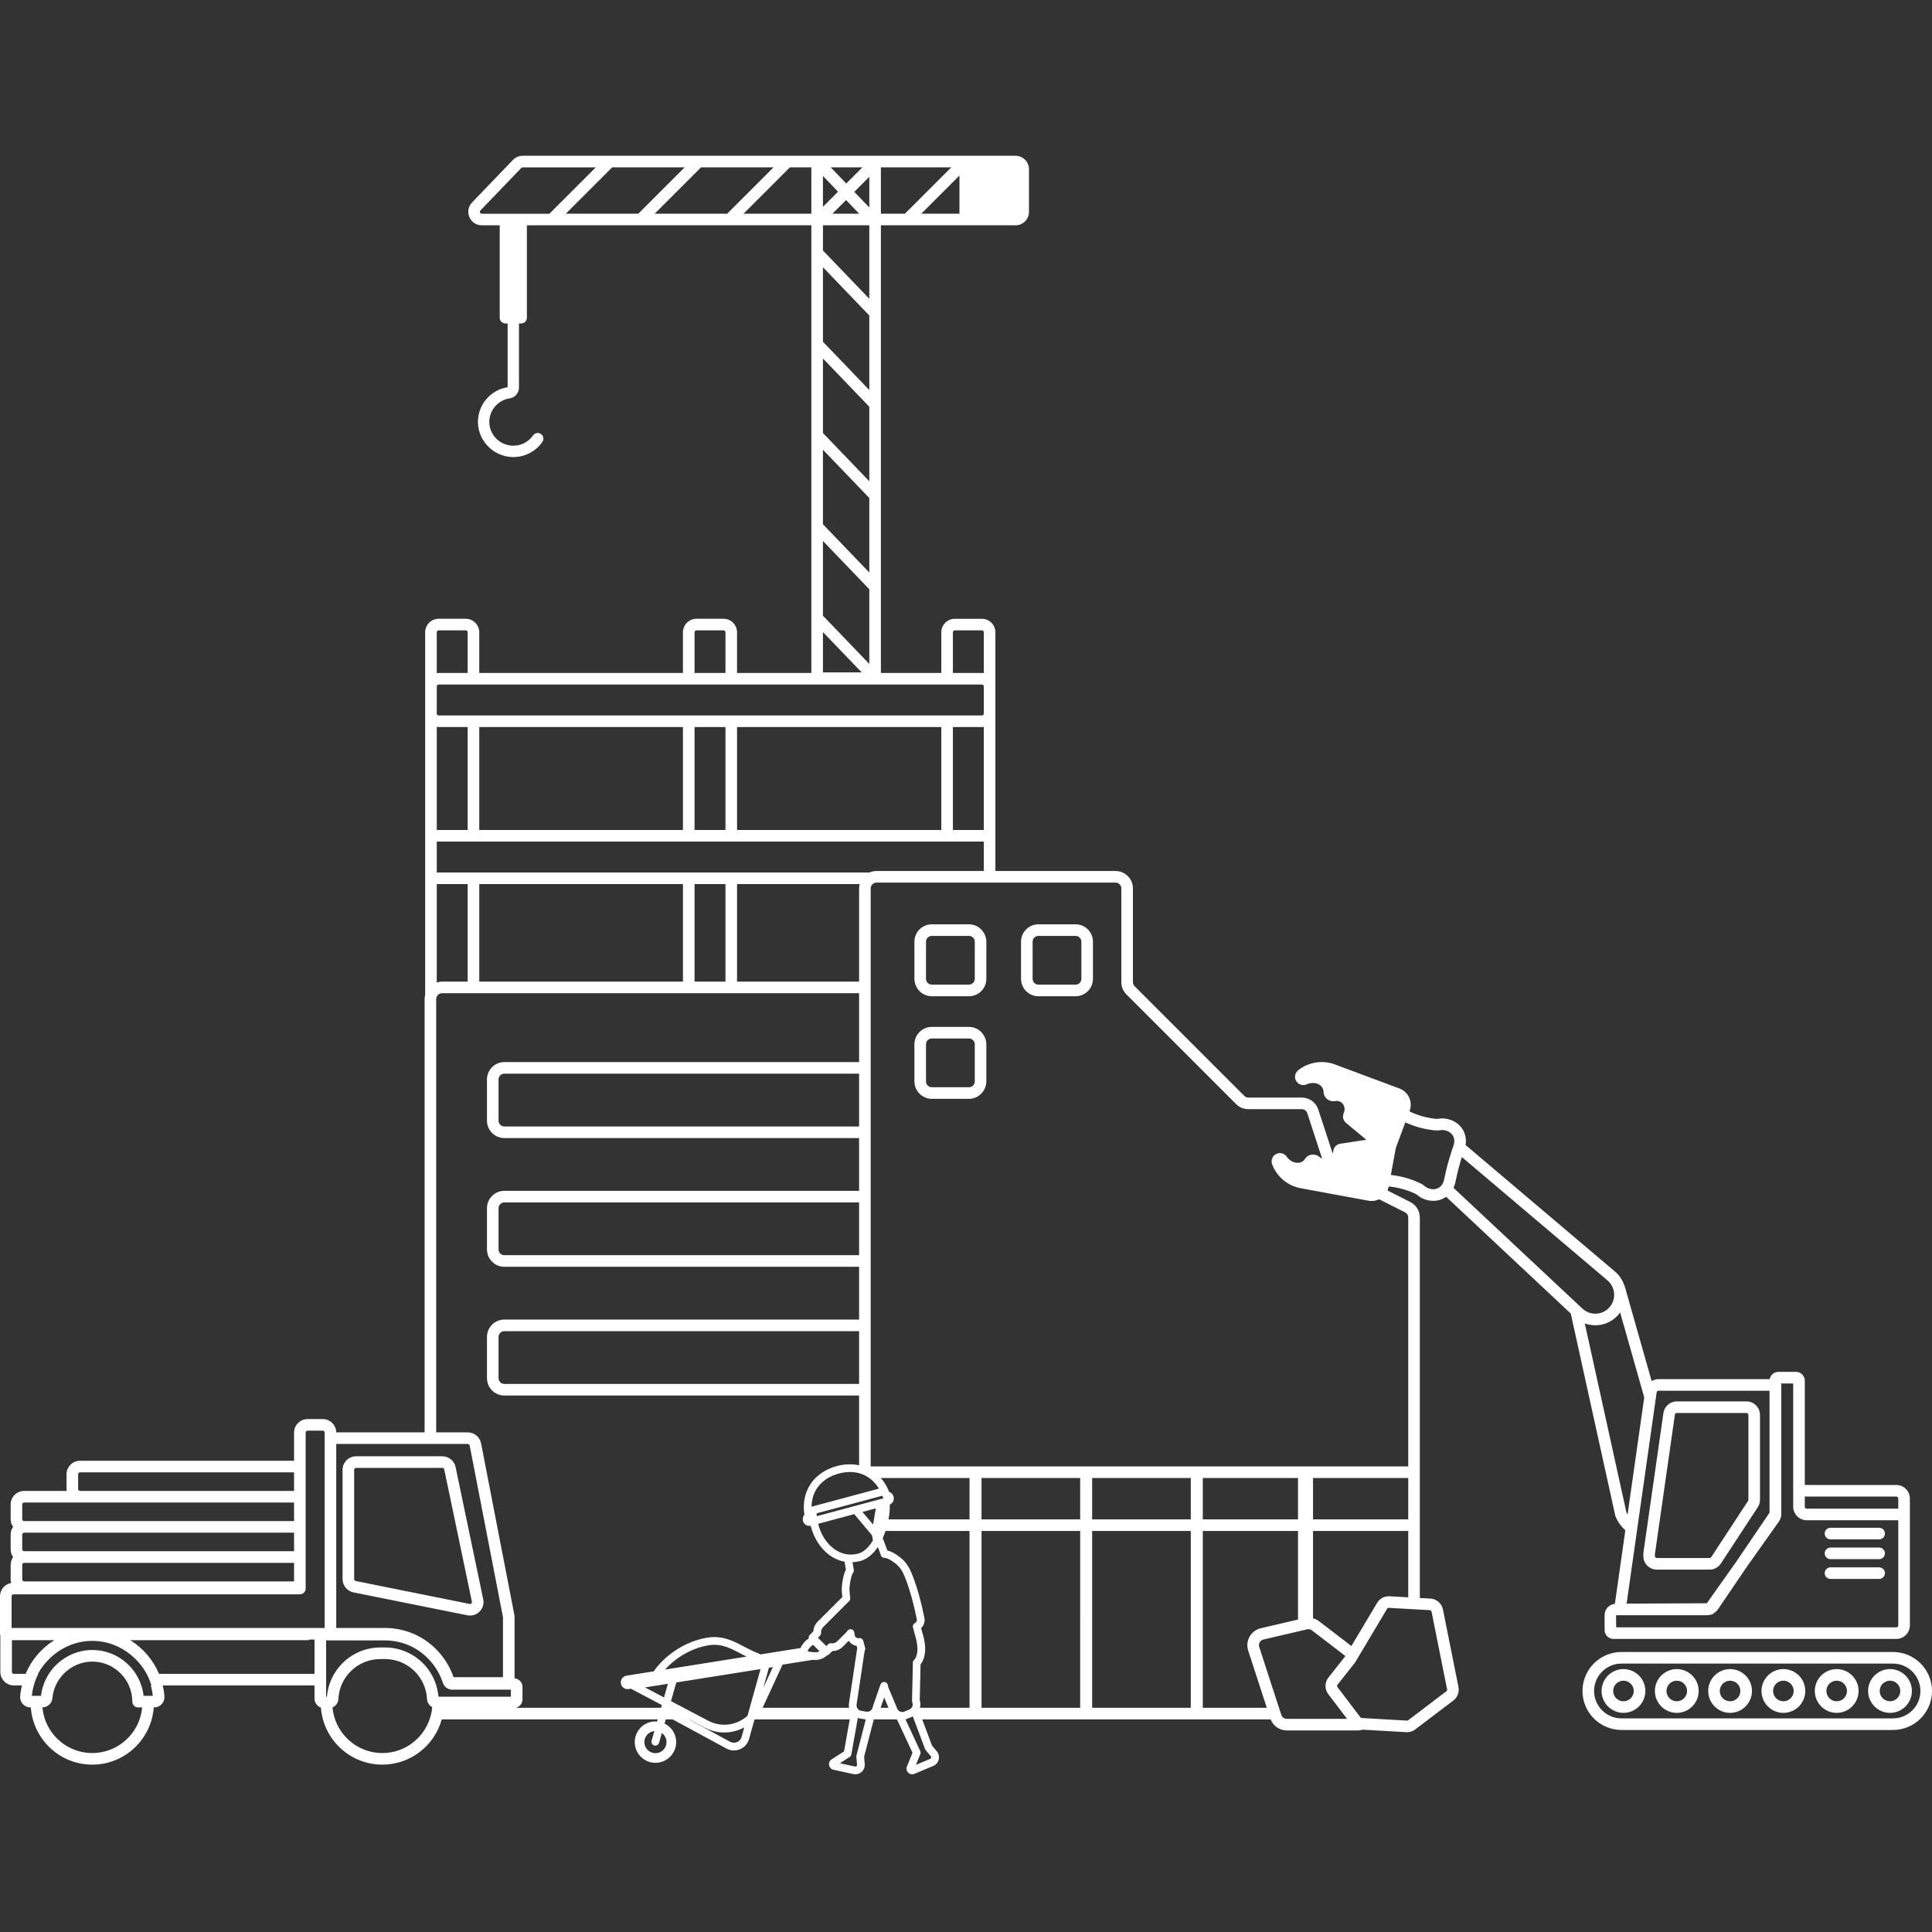 <?xml version="1.0" encoding="utf-8"?>
<!-- Generator: Adobe Illustrator 26.0.1, SVG Export Plug-In . SVG Version: 6.00 Build 0)  -->
<svg version="1.1" id="レイヤー_1" xmlns="http://www.w3.org/2000/svg" xmlns:xlink="http://www.w3.org/1999/xlink" x="0px"
	 y="0px" viewBox="0 0 500 500" style="enable-background:new 0 0 500 500;" xml:space="preserve">
<rect x="0" y="0" width="500" height="500" fill="#333333" stroke="none"/>
<style type="text/css">
	.st0{fill:#fff;}
</style>
<g>
	<path class="st0" d="M473.734,398.383h12.586c0.829,0,1.5-0.672,1.5-1.5s-0.671-1.5-1.5-1.5h-12.586c-0.829,0-1.5,0.672-1.5,1.5
		S472.906,398.383,473.734,398.383z"/>
	<path class="st0" d="M489.129,431.96c-3.124,0-5.665,2.541-5.665,5.664c0,3.124,2.541,5.665,5.665,5.665s5.665-2.541,5.665-5.665
		C494.794,434.501,492.253,431.96,489.129,431.96z M489.129,440.289c-1.469,0-2.665-1.195-2.665-2.665
		c0-1.469,1.195-2.664,2.665-2.664c1.47,0,2.665,1.195,2.665,2.664C491.794,439.094,490.599,440.289,489.129,440.289z"/>
	<path class="st0" d="M489.911,427.535h-70.278c-5.563,0-10.089,4.525-10.089,10.089s4.526,10.09,10.089,10.09h70.278
		c5.563,0,10.089-4.526,10.089-10.09S495.474,427.535,489.911,427.535z M489.911,444.714h-70.278c-3.909,0-7.089-3.181-7.089-7.09
		s3.18-7.089,7.089-7.089h70.278c3.909,0,7.089,3.18,7.089,7.089S493.82,444.714,489.911,444.714z"/>
	<path class="st0" d="M475.334,431.96c-3.124,0-5.665,2.541-5.665,5.664c0,3.124,2.542,5.665,5.665,5.665s5.665-2.541,5.665-5.665
		C480.999,434.501,478.458,431.96,475.334,431.96z M475.334,440.289c-1.47,0-2.665-1.195-2.665-2.665
		c0-1.469,1.195-2.664,2.665-2.664c1.469,0,2.665,1.195,2.665,2.664C477.999,439.094,476.804,440.289,475.334,440.289z"/>
	<path class="st0" d="M428.793,406.216h13.645c1.184,0,2.278-0.591,2.928-1.581l9.544-14.568c0.375-0.571,0.573-1.235,0.573-1.919
		v-21.971c0-1.93-1.57-3.5-3.5-3.5h-18.028c-1.73,0-3.22,1.292-3.464,3.004l-0.236,1.648l-1.046,7.305l-2.959,20.668l-0.427,2.98
		l-0.514,3.587c-0.01,0.07-0.015,0.141-0.015,0.211l-0.001,0.632c-0.001,0.936,0.362,1.816,1.023,2.479
		S427.858,406.216,428.793,406.216z M428.294,402.189l0.589-4.114l0.476-3.321l1.864-13.021l1.046-7.305l1.192-8.323
		c0.035-0.244,0.248-0.429,0.495-0.429h18.028c0.276,0,0.5,0.225,0.5,0.5v21.971c0,0.098-0.028,0.191-0.082,0.273l-9.545,14.569
		c-0.093,0.141-0.249,0.226-0.418,0.226h-13.645c-0.18,0-0.299-0.092-0.354-0.146s-0.146-0.174-0.146-0.354L428.294,402.189z"/>
	<path class="st0" d="M473.734,408.629h12.586c0.829,0,1.5-0.672,1.5-1.5s-0.671-1.5-1.5-1.5h-12.586c-0.829,0-1.5,0.672-1.5,1.5
		S472.906,408.629,473.734,408.629z"/>
	<path class="st0" d="M473.734,403.506h12.586c0.829,0,1.5-0.672,1.5-1.5s-0.671-1.5-1.5-1.5h-12.586c-0.829,0-1.5,0.672-1.5,1.5
		S472.906,403.506,473.734,403.506z"/>
	<path class="st0" d="M433.948,431.96c-3.124,0-5.665,2.541-5.665,5.664c0,3.124,2.541,5.665,5.665,5.665s5.665-2.541,5.665-5.665
		C439.613,434.501,437.072,431.96,433.948,431.96z M433.948,440.289c-1.469,0-2.665-1.195-2.665-2.665
		c0-1.469,1.195-2.664,2.665-2.664s2.665,1.195,2.665,2.664C436.613,439.094,435.417,440.289,433.948,440.289z"/>
	<path class="st0" d="M112.888,416.416l8.055,1.62c0.231,0.046,0.464,0.069,0.694,0.069c0.923,0,1.815-0.365,2.48-1.035
		c0.831-0.838,1.183-2.027,0.941-3.182l-7.152-34.218c-0.336-1.613-1.777-2.784-3.426-2.784h-1.593h-3H92.155
		c-1.93,0-3.5,1.57-3.5,3.5v28.288c0,1.661,1.182,3.104,2.81,3.432l18.424,3.706L112.888,416.416z M91.655,408.675v-28.288
		c0-0.275,0.224-0.5,0.5-0.5h17.733h3h1.593c0.235,0,0.441,0.167,0.489,0.397l7.152,34.218c0.048,0.229-0.063,0.384-0.134,0.455
		s-0.224,0.188-0.454,0.138l-8.646-1.739l-3-0.603l-17.833-3.587C91.823,409.118,91.655,408.912,91.655,408.675z"/>
	<path class="st0" d="M250.767,265.759h-9.618c-2.481,0-4.5,2.019-4.5,4.5v4.609v3v2.009c0,1.475,0.723,2.774,1.822,3.596
		c0.75,0.56,1.671,0.904,2.678,0.904h0.322h9.295c1.634,0,3.054-0.885,3.842-2.191c0.409-0.677,0.658-1.461,0.658-2.309v-9.618
		c0-0.847-0.249-1.631-0.658-2.309C253.821,266.643,252.401,265.759,250.767,265.759z M252.267,279.877c0,0.827-0.673,1.5-1.5,1.5
		h-9.295h-0.322c-0.827,0-1.5-0.673-1.5-1.5v-4.104v-5.514c0-0.827,0.673-1.5,1.5-1.5h9.618c0.827,0,1.5,0.673,1.5,1.5V279.877z"/>
	<path class="st0" d="M250.767,239.21h-4.158h-3h-2.46c-2.481,0-4.5,2.019-4.5,4.5v9.617c0,0.246,0.034,0.483,0.073,0.718
		c0.201,1.242,0.899,2.318,1.898,3c0.722,0.493,1.592,0.782,2.53,0.782h9.618c0.928,0,1.79-0.283,2.507-0.766
		c1.201-0.809,1.993-2.181,1.993-3.734v-9.617c0-0.847-0.249-1.631-0.658-2.309C253.821,240.095,252.401,239.21,250.767,239.21z
		 M252.267,253.327c0,0.261-0.073,0.504-0.191,0.718c-0.255,0.464-0.743,0.782-1.309,0.782h-9.618c-0.566,0-1.053-0.319-1.309-0.782
		c-0.118-0.214-0.191-0.456-0.191-0.718v-9.617c0-0.827,0.673-1.5,1.5-1.5h2.46h3h4.158c0.827,0,1.5,0.673,1.5,1.5V253.327z"/>
	<path class="st0" d="M359.397,307.063c2.434,0.229,4.797,0.865,7.03,1.949c0.114,0.056,0.208,0.115,0.271,0.171
		c0.701,0.633,1.549,1.09,2.519,1.357c0.578,0.16,1.157,0.239,1.724,0.239c1.093,0,2.141-0.294,3.055-0.871
		c0.09-0.057,0.173-0.123,0.26-0.185l32.257,30.226l11.497,52.204l0.067,0.221c0.556,1.432,1.437,2.672,2.561,3.65l-2.707,19.034
		c-1.49,0.156-2.66,1.404-2.66,2.935v3.872c0,1.261,1.025,2.286,2.286,2.286h73.219c1.93,0,3.5-1.57,3.5-3.5v-27.215v-1.5v-4.123
		c0-1.93-1.57-3.5-3.5-3.5H467.08v-26.99c0-1.261-1.025-2.286-2.286-2.286h-4.552c-1.122,0-2.052,0.814-2.245,1.881h-28.762
		c-0.649,0-1.264,0.182-1.792,0.499l-6.941-24.471l-0.066-0.187c-0.041-0.094-0.09-0.181-0.134-0.272
		c-0.452-1.298-1.235-2.462-2.312-3.386l-38.7-32.773c0.208-1.272,0.03-2.532-0.535-3.648c-0.741-1.464-2.082-2.528-3.776-2.996
		c-0.97-0.271-1.932-0.312-2.858-0.129c-0.085,0.017-0.191,0.019-0.318,0.009c-2.479-0.218-4.837-0.888-7.04-1.94l0.051-0.136
		c0.42-1.126,0.376-2.349-0.123-3.442c-0.5-1.094-1.396-1.927-2.521-2.346l-16.714-6.232c-3.19-1.188-6.83-0.608-9.494,1.516
		c-0.513,0.407-0.811,1.017-0.817,1.67c-0.006,0.647,0.277,1.256,0.776,1.669c0.626,0.521,1.509,0.64,2.248,0.303
		c0.911-0.415,1.924-0.47,2.783-0.148c0.985,0.367,1.564,1.146,1.59,2.138c0.018,0.7,0.344,1.358,0.894,1.804
		c0.591,0.479,1.371,0.673,2.133,0.531c0.414-0.074,0.838-0.023,1.23,0.153c0.976,0.439,1.438,1.688,1.028,2.784l-0.117,0.314
		c-0.319,0.857-0.061,1.826,0.646,2.411l5.257,4.35l-6.747,1.034c-0.905,0.138-1.625,0.836-1.792,1.737l-0.071,0.385
		c-0.025,0.137-0.064,0.269-0.111,0.397l-3.716-11.367c-0.606-1.855-2.326-3.102-4.277-3.102h-13.82
		c-0.395,0-0.781-0.16-1.061-0.439l-28.376-28.376c-0.283-0.283-0.439-0.66-0.439-1.061v-24.255c0-2.481-2.019-4.5-4.5-4.5h-31.094
		v-61.779c0-1.93-1.57-3.5-3.5-3.5h-7c-1.93,0-3.5,1.57-3.5,3.5v10.523h-15.633V58.313h21.829h13c1.93,0,3.5-1.57,3.5-3.5v-11
		c0-1.93-1.57-3.5-3.5-3.5h-13h-23.329h-15h-76.202c-0.947,0-1.867,0.392-2.523,1.074l-10.576,11
		c-0.989,1.029-1.257,2.483-0.698,3.797c0.559,1.313,1.793,2.129,3.22,2.129h4.627v23.924c0,0.812,0.658,1.47,1.47,1.47h0.578
		v16.499c-4.593,0.738-7.885,4.768-7.67,9.408c0.215,4.643,4.041,8.446,8.71,8.66c0.144,0.006,0.288,0.01,0.431,0.01
		c3.011,0,5.8-1.445,7.525-3.922c0.464-0.666,0.301-1.583-0.366-2.046c-0.667-0.464-1.583-0.301-2.046,0.366
		c-1.228,1.762-3.25,2.754-5.41,2.656c-3.167-0.145-5.762-2.718-5.907-5.858c-0.147-3.159,2.112-5.9,5.253-6.377
		c1.402-0.212,2.419-1.395,2.419-2.812V83.707h0.578c0.812,0,1.47-0.658,1.47-1.47V58.313h73.615v115.845h-19.228v-10.523
		c0-1.93-1.57-3.5-3.5-3.5h-7c-1.93,0-3.5,1.57-3.5,3.5v10.523h-52.716v-10.523c0-1.93-1.57-3.5-3.5-3.5h-7
		c-1.93,0-3.5,1.57-3.5,3.5v93.835c-0.086,0.346-0.144,0.702-0.144,1.075v112.153H87.017c-0.031-1.904-1.584-3.444-3.494-3.444
		h-3.92c-1.93,0-3.5,1.57-3.5,3.5v7.306c-0.053-0.002-0.102-0.016-0.155-0.016H20.718c-1.93,0-3.5,1.57-3.5,3.5v3.806
		c0,0.171,0.027,0.335,0.051,0.5H6.255c-1.93,0-3.5,1.57-3.5,3.5v3.805c0,0.744,0.238,1.432,0.635,2
		c-0.398,0.568-0.635,1.256-0.635,2v3.806c0,0.744,0.238,1.432,0.635,2c-0.398,0.568-0.635,1.256-0.635,2v3.806
		c0,0.315,0.055,0.615,0.134,0.906C1.251,409.962,0,411.389,0,413.109v9.708c0,0.166,0.033,0.322,0.083,0.471v9.399
		c0,1.93,1.57,3.5,3.5,3.5h2.081c-0.214,0.928-0.378,1.875-0.447,2.851c-0.052,0.732,0.206,1.461,0.707,1.998
		c0.5,0.536,1.207,0.844,1.939,0.844h0.116c0.596,8.263,7.493,14.808,15.904,14.808s15.308-6.545,15.904-14.808h0.124
		c0.733,0,1.44-0.308,1.94-0.845s0.758-1.266,0.706-1.998c-0.069-0.975-0.233-1.922-0.447-2.85h39.288v3.38
		c0,1.086,0.69,2.006,1.652,2.366c0.622,8.237,7.508,14.754,15.902,14.754c7.331,0,13.512-4.972,15.375-11.719
		c0.021,0,0.04,0.006,0.062,0.006h55.827l-0.156,0.543c-0.416-0.033-0.841-0.024-1.27,0.045c-2.918,0.463-4.916,3.215-4.453,6.133
		c0.225,1.414,0.986,2.656,2.145,3.497c0.925,0.672,2.015,1.023,3.136,1.023c0.283,0,0.568-0.022,0.853-0.068
		c1.414-0.224,2.655-0.985,3.497-2.144c0.841-1.158,1.18-2.575,0.956-3.989c-0.284-1.785-1.426-3.222-2.935-3.966l0.308-1.074h1.779
		l13.995,7.591c0.583,0.299,1.22,0.449,1.861,0.449c0.539,0,1.079-0.105,1.591-0.319c1.1-0.459,1.933-1.362,2.294-2.509l1.426-5.115
		c0.03-0.031,0.057-0.065,0.086-0.096h24.584l-1.475,8.281l-3.218,2.064c-0.504,0.324-0.762,0.916-0.655,1.507
		c0.106,0.59,0.554,1.055,1.14,1.183l5.143,1.121c0.176,0.038,0.353,0.057,0.528,0.057c0.584,0,1.148-0.211,1.6-0.608
		c0.587-0.517,0.885-1.26,0.817-2.038l-0.163-1.881l2.505-9.686h0.698h5.302l4.024,8.636l-1.446,3.538
		c-0.227,0.556-0.098,1.188,0.329,1.609c0.283,0.28,0.657,0.429,1.039,0.429c0.193,0,0.388-0.038,0.574-0.116l4.853-2.038
		c0.722-0.304,1.241-0.914,1.424-1.675c0.184-0.76,0-1.539-0.503-2.138l-1.214-1.445l-2.553-6.8h13.752h0.104h0.592h27.936h0.104
		h28.527h0.104h19.062c0.673,1.719,2.312,2.862,4.178,2.862h18.438c0.424,0,0.835-0.081,1.236-0.196l11.257,0.642
		c0.001,0,0.001,0,0.002,0c0.065,0.003,0.129,0.005,0.194,0.005c0.764,0,1.51-0.25,2.119-0.713l9.867-7.492
		c1.061-0.805,1.577-2.168,1.315-3.474l-4.019-20.087c-0.313-1.562-1.642-2.717-3.233-2.808l-2.747-0.156v-32.553v-65.91
		c0-1.708-0.947-3.248-2.471-4.017l-5.9-2.981c0.133-0.309,0.242-0.631,0.305-0.97L359.397,307.063z M467.08,387.31h23.69
		c0.28,0,0.5,0.23,0.5,0.5v2.63h-23.69c-0.28,0-0.5-0.23-0.5-0.5V387.31z M460.355,393.806c0.422-0.595,0.645-1.294,0.645-2.023
		v-33.364c0-0.119-0.017-0.233-0.043-0.344v-0.037h3.124v26.276v5.623c0,1.93,1.57,3.5,3.5,3.5h23.693v27.215
		c0,0.275-0.224,0.5-0.5,0.5h-72.511l-0.027-3.124h1h0.007h22.464c0.306,0,0.605-0.045,0.894-0.121
		c0.36-0.024,0.693-0.176,0.948-0.427c0.408-0.255,0.776-0.576,1.055-0.987l7.279-10.725L460.355,393.806z M427.544,368.762
		l1.041-7.322l0.155-1.092c0.035-0.245,0.248-0.43,0.496-0.43h28.721v31.404c0,0.101-0.03,0.197-0.086,0.28l-8.463,12.469
		l-7.686,10.851l-20.757,0.098l2.464-17.326l0.441-3.104L427.544,368.762z M418.751,340.339c0.194-0.217,0.371-0.444,0.538-0.678
		l6.237,21.986l-4.312,30.317c-0.102-0.191-0.219-0.371-0.302-0.574l-10.768-48.895c0.859,0.315,1.771,0.485,2.708,0.485
		c0.13,0,0.26-0.003,0.391-0.01C415.375,342.867,417.332,341.933,418.751,340.339z M378.333,299.449l33.972,28.77l3.739,3.167
		c0.711,0.61,1.208,1.395,1.476,2.267c0.111,0.36,0.193,0.73,0.218,1.115c0.088,1.319-0.347,2.589-1.227,3.576
		c-0.88,0.988-2.092,1.567-3.413,1.631c-1.321,0.064-2.581-0.395-3.55-1.29l-0.307-0.287l-3.485-3.266l-29.586-27.723
		c0.242-0.517,0.425-1.072,0.529-1.663C377.125,303.619,377.676,301.504,378.333,299.449z M361.237,297.083l2.467-6.617
		c2.462,1.142,5.09,1.847,7.838,2.087c0.409,0.035,0.798,0.019,1.16-0.054c0.465-0.093,0.962-0.066,1.479,0.076
		c0.687,0.19,1.231,0.543,1.611,1.023c0.108,0.136,0.207,0.279,0.287,0.437c0.377,0.745,0.394,1.658,0.035,2.602
		c-0.085,0.24-0.161,0.484-0.244,0.726c-0.865,2.531-1.577,5.136-2.108,7.787c-0.003,0.014-0.006,0.027-0.009,0.04
		c-0.17,0.96-0.652,1.735-1.359,2.181c-0.135,0.086-0.281,0.149-0.428,0.208c-0.583,0.234-1.245,0.266-1.95,0.071
		c-0.516-0.144-0.957-0.377-1.31-0.695c-0.273-0.246-0.598-0.461-0.965-0.64l-0.001-0.001c-2.464-1.196-5.063-1.939-7.792-2.233
		L361.237,297.083z M248.305,55.313h-9.879l9.879-9.879V55.313z M227.976,43.313h18.208l-12,12h-6.208V43.313z M246.609,163.635
		c0-0.276,0.224-0.5,0.5-0.5h7c0.276,0,0.5,0.224,0.5,0.5v10.573c-0.165-0.024-0.329-0.051-0.5-0.051h-7.5V163.635z M221.086,49.653
		l3.89-3.89v7.939L221.086,49.653z M222.363,55.313h-6.937l3.538-3.538L222.363,55.313z M223.184,43.313l-4.176,4.176l-4.011-4.176
		H223.184z M212.976,45.54l3.91,4.071l-3.91,3.91V45.54z M212.976,58.313h12v19.006l-12-12.493V58.313z M212.976,69.157l12,12.493
		v19.286l-12-12.493V69.157z M212.976,92.774l12,12.493v19.286l-12-12.493V92.774z M212.976,116.39l12,12.493v19.286l-12-12.493
		V116.39z M212.976,140.007l12,12.493v19.329l-12-12.493V140.007z M212.976,163.58l10.021,10.433h-10.021V163.58z M124.697,55.313
		c-0.288,0-0.412-0.19-0.46-0.304c-0.048-0.113-0.1-0.335,0.1-0.542l10.577-11c0.093-0.098,0.225-0.153,0.36-0.153h18.91l-12,12
		H124.697z M146.426,55.313l12-12h18.758l-12,12H146.426z M169.426,55.313l12-12h18.758l-12,12H169.426z M192.426,55.313l12-12h5.55
		v12H192.426z M179.749,163.635c0-0.276,0.224-0.5,0.5-0.5h7c0.276,0,0.5,0.224,0.5,0.5v10.523h-8V163.635z M113.032,163.635
		c0-0.276,0.224-0.5,0.5-0.5h7c0.276,0,0.5,0.224,0.5,0.5v10.523h-7.5c-0.171,0-0.335,0.027-0.5,0.051V163.635z M113.032,177.652
		c0.003-0.274,0.226-0.496,0.5-0.496h7.5h3h52.716h3h8h3h52.86h3h7.5c0.274,0,0.497,0.223,0.5,0.496v7.01
		c-0.003,0.274-0.226,0.496-0.5,0.496h-7.5h-3h-52.86h-3h-8h-3h-52.716h-3h-7.5c-0.274,0-0.497-0.223-0.5-0.496V177.652z
		 M254.609,188.106v26.698h-8v-26.648h7.5C254.28,188.156,254.444,188.13,254.609,188.106z M243.609,188.156v26.648h-52.86v-26.648
		H243.609z M187.749,188.156v26.648h-8v-26.648H187.749z M176.749,188.156v26.648h-52.716v-26.648H176.749z M113.032,188.106
		c0.165,0.024,0.329,0.051,0.5,0.051h7.5v26.648h-8V188.106z M113.032,217.802h8h3h52.716h3h8h3h52.86h3h8v7.612h-27.776
		c-0.647,0-1.259,0.143-1.815,0.39h-34.269h-3h-8h-3h-52.716h-3h-8V217.802z M223.206,391.285l2.179-0.584l1.279-0.343l-0.488,2.859
		l-0.227,1.334L223.206,391.285z M225.916,398.648c-0.169,0.285-0.347,0.553-0.53,0.812c-0.877,1.243-1.912,2.159-3.052,2.534
		c-0.068,0.022-0.135,0.052-0.204,0.071c-2.221,0.595-4.404,0.164-6.315-1.243c-1.892-1.394-3.328-3.63-4.042-6.298
		c-0.015-0.055-0.024-0.11-0.038-0.165l9.342-2.503l1.258,1.498l3.052,3.635l0.273,0.325
		C225.726,397.594,225.842,398.119,225.916,398.648z M225.385,388.631l-3.052,0.818l-10.949,2.934
		c-0.024-0.245-0.045-0.488-0.055-0.731l11.004-2.948l3.052-0.818l2.949-0.79c0.033,0.091,0.077,0.171,0.108,0.263
		c0.043,0.125,0.122,0.229,0.208,0.325c-0.046,0.035-0.095,0.066-0.134,0.108L225.385,388.631z M225.385,385.815l-3.052,0.818
		l-12.301,3.296c0.032-4.136,2.623-7.39,7.056-8.577c0.997-0.268,1.966-0.397,2.894-0.397c0.822,0,1.607,0.108,2.352,0.308
		c1.129,0.305,2.154,0.839,3.052,1.571c0.803,0.654,1.507,1.46,2.078,2.424L225.385,385.815z M222.333,358.161h-91.807
		c-0.827,0-1.5-0.673-1.5-1.5v-10.658c0-0.827,0.673-1.5,1.5-1.5h91.807V358.161z M222.333,324.844h-91.807
		c-0.827,0-1.5-0.673-1.5-1.5v-10.658c0-0.827,0.673-1.5,1.5-1.5h91.807V324.844z M222.333,291.527h-91.807
		c-0.827,0-1.5-0.673-1.5-1.5v-10.659c0-0.827,0.673-1.5,1.5-1.5h91.807V291.527z M222.333,254.045h-31.584v-25.243h31.74
		c-0.092,0.358-0.156,0.726-0.156,1.112V254.045z M187.749,228.802v25.243h-8v-25.243H187.749z M176.749,228.802v25.243h-52.716
		v-25.243H176.749z M113.032,228.802h8v25.243h-6.644c-0.476,0-0.925,0.094-1.356,0.232V228.802z M87.022,373.698h22.866h3h8.175
		c0.239,0,0.445,0.17,0.491,0.404l8.612,44.383v15.573h-12.784c-0.918-2.724-2.48-5.188-4.494-7.214
		c-0.913-0.918-1.913-1.749-3-2.464c-0.557-0.366-1.13-0.71-1.726-1.015c-2.617-1.341-5.563-2.049-8.521-2.049H87.022V373.698z
		 M20.218,381.544c0-0.275,0.224-0.5,0.5-0.5h55.229c0.055,0,0.106,0.015,0.155,0.031v4.743v0.047
		c-0.053-0.002-0.102-0.016-0.155-0.016h-1.345v-0.031c-0.05,0.017-0.1,0.031-0.155,0.031H20.718c-0.276,0-0.5-0.225-0.5-0.5
		V381.544z M5.755,389.35c0-0.275,0.224-0.5,0.5-0.5h14.463h53.729c0.055,0,0.106,0.015,0.155,0.031v-0.031h1.345
		c0.053,0,0.103-0.013,0.155-0.016v0.047v4.742v0.047c-0.053-0.002-0.102-0.016-0.155-0.016h-1.345v-0.031
		c-0.05,0.017-0.1,0.031-0.155,0.031H6.255c-0.276,0-0.5-0.225-0.5-0.5V389.35z M5.755,397.154c0-0.275,0.224-0.5,0.5-0.5h68.192
		c0.055,0,0.106,0.015,0.155,0.031v-0.031h1.345c0.053,0,0.103-0.013,0.155-0.016v0.047v4.743v0.047
		c-0.053-0.002-0.102-0.016-0.155-0.016h-1.345v-0.031c-0.05,0.017-0.1,0.031-0.155,0.031H6.255c-0.276,0-0.5-0.225-0.5-0.5V397.154
		z M5.755,404.96c0-0.275,0.224-0.5,0.5-0.5h68.192c0.055,0,0.106,0.015,0.155,0.031v-0.031h1.345c0.053,0,0.103-0.013,0.155-0.016
		v0.047v4.743c-0.05,0.017-0.1,0.031-0.155,0.031H6.255c-0.276,0-0.5-0.225-0.5-0.5V404.96z M6.629,433.188H3.583
		c-0.276,0-0.5-0.225-0.5-0.5v-8.208h9.475h1.5C10.764,426.525,8.149,429.566,6.629,433.188z M23.883,453.688
		c-6.759,0-12.319-5.202-12.905-11.812c1.361-0.022,2.469-1.044,2.587-2.399c0.101-1.164,0.408-2.268,0.866-3.289
		c0.502-1.119,1.196-2.132,2.041-3c1.898-1.95,4.537-3.169,7.415-3.169c2.92,0,5.556,1.219,7.441,3.169
		c0.84,0.869,1.528,1.882,2.025,3c0.571,1.283,0.894,2.7,0.894,4.192c0,0.828,0.671,1.5,1.5,1.5h1.039
		C36.2,448.487,30.641,453.688,23.883,453.688z M37.165,438.88c-0.104-0.931-0.314-1.829-0.6-2.692
		c-0.353-1.064-0.827-2.073-1.422-3c-2.377-3.707-6.534-6.169-11.255-6.169c-4.654,0-8.837,2.458-11.237,6.169
		c-0.599,0.927-1.079,1.936-1.435,3c-0.289,0.863-0.501,1.761-0.605,2.692H8.24c0.088-0.925,0.264-1.822,0.506-2.692
		c0.291-1.048,0.684-2.053,1.175-3H9.818c0.84-1.561,1.941-2.956,3.23-4.152c0.184-0.176,0.372-0.346,0.564-0.513
		c0.079-0.066,0.157-0.132,0.237-0.197c2.738-2.282,6.241-3.664,10.038-3.664c3.831,0,7.364,1.407,10.113,3.726
		c0.021,0.018,0.042,0.035,0.064,0.053c0.257,0.219,0.507,0.446,0.75,0.682c0.22,0.207,0.434,0.419,0.642,0.639
		c0.009,0.009,0.017,0.019,0.026,0.028c0.961,1.019,1.798,2.154,2.467,3.397c0.509,0.947,0.92,1.952,1.232,3h-0.151
		c0.242,0.87,0.418,1.768,0.506,2.692H37.165z M81.398,424.479v8.708H41.145c-1.519-3.621-4.135-6.663-7.428-8.708h46.182v-0.162
		h1.5V424.479z M84.022,372.198v49.119H3v-8.208c0-0.275,0.224-0.5,0.5-0.5h74.102c0.829,0,1.5-0.672,1.5-1.5v-0.855v-6.782v-1.023
		v-6.782v-1.023v-6.781v-1.023v-6.782v-9.302c0-0.275,0.224-0.5,0.5-0.5h3.92c0.276,0,0.5,0.225,0.5,0.5V372.198z M111.5,443.897
		c-1.419,5.616-6.497,9.791-12.548,9.791c-6.754,0-12.312-5.194-12.904-11.797c0.859-0.37,1.474-1.198,1.523-2.188
		c0.287-5.8,5.068-10.344,10.885-10.344h1.182c4.713,0.01,8.745,3.005,10.25,7.229c0.349,0.98,0.563,2.025,0.617,3.116
		c0.046,0.922,0.588,1.697,1.355,2.099C111.801,442.52,111.672,443.217,111.5,443.897z M132.211,439.101h-17.379h-1.362
		c-0.084-1.025-0.29-2.012-0.583-2.96c-0.611-1.978-1.642-3.765-3-5.251c-2.541-2.781-6.195-4.521-10.247-4.53h-1.185
		c-4.683,0-8.83,2.318-11.351,5.884c-0.841,1.189-1.499,2.515-1.934,3.945c-0.284,0.933-0.484,1.905-0.566,2.913h-0.207v-2.913
		v-1.987v-9.663h2.707H99.62c2.517,0,4.924,0.577,7.153,1.715c1.129,0.579,2.166,1.306,3.115,2.131c1.164,1.011,2.174,2.185,3,3.485
		c0.718,1.131,1.31,2.345,1.719,3.633c0.348,1.063,1.319,1.777,2.417,1.777h15.188V439.101z M133.501,441.975
		c1.002-0.295,1.711-1.106,1.711-2.098v-3.374c0-1.1-0.867-1.987-2.045-2.182v-15.98c0-0.096-0.009-0.191-0.027-0.286L124.5,373.53
		c-0.319-1.641-1.764-2.832-3.436-2.832h-8.175V262.045v-3.5c0-0.226,0.054-0.439,0.144-0.631c0.239-0.511,0.755-0.869,1.356-0.869
		h6.644h3h52.716h3h8h3h31.584v17.823h-91.807c-2.481,0-4.5,2.019-4.5,4.5v10.659c0,2.481,2.019,4.5,4.5,4.5h91.807v13.658h-91.807
		c-2.481,0-4.5,2.019-4.5,4.5v10.658c0,2.481,2.019,4.5,4.5,4.5h91.807v13.659h-91.807c-2.481,0-4.5,2.019-4.5,4.5v10.658
		c0,2.481,2.019,4.5,4.5,4.5h91.807v18.055c-1.784-0.383-3.735-0.339-5.763,0.204c-6.022,1.613-9.328,6.617-8.389,12.57
		c-0.37,0.42-0.527,1.028-0.358,1.661c0.202,0.753,0.884,1.252,1.646,1.252c0.108,0,0.218-0.023,0.328-0.043
		c0.016,0.061,0.026,0.121,0.042,0.182c0.832,3.104,2.532,5.729,4.788,7.391c1.216,0.895,2.552,1.473,3.939,1.73l0.354,2.068
		c-0.749,1.365-1.161,4.213-1.062,5.743l0.139,1.328l-6.384,6.384c-0.668,0.669-1.062,1.563-1.115,2.509l-0.941,0.941
		c-0.245,0.245-0.318,0.581-0.256,0.897c-0.931,0.594-1.678,1.469-2.126,2.478l-0.753,0.119l-9.675,1.536
		c-0.094-0.086-0.205-0.157-0.332-0.203c-1.24-0.452-2.477-1.102-3.673-1.729c-2.218-1.164-4.512-2.367-7.135-2.543
		c-1.213-0.081-2.538,0.062-4.053,0.438c-4.925,1.221-9.443,4.29-12.393,8.418l-7.024,1.115c-0.463,0.073-0.87,0.323-1.146,0.702
		c-0.275,0.38-0.387,0.844-0.313,1.308c0,0,0,0,0,0l-0.005,0.001l0.006,0.003c0.075,0.461,0.323,0.866,0.702,1.14
		c0.303,0.221,0.66,0.336,1.028,0.336c0.092,0,0.186-0.008,0.279-0.022l0.579-0.092l8.013,4.219l-0.205,0.717H133.501z
		 M212.096,427.367c-0.264,0.122-0.548,0.199-0.837,0.222c-0.252,0.02-0.503,0.005-0.837-0.013l-0.127-0.008
		c-0.285-0.016-0.536-0.042-0.76-0.084c-0.071-0.013-0.122-0.041-0.188-0.059c-0.126-0.034-0.247-0.073-0.349-0.127
		c0.3-0.667,0.811-1.24,1.437-1.621L212.096,427.367z M200.016,431.451l-2.466,5.344l1.445-5.181L200.016,431.451z M193.218,428.727
		l-21.103,3.352c2.617-2.914,6.131-5.068,9.921-6.007c1.312-0.326,2.44-0.452,3.438-0.384c2.202,0.147,4.212,1.201,6.339,2.317
		C192.275,428.247,192.744,428.489,193.218,428.727z M172.465,450.405c0.248,1.563-0.821,3.037-2.384,3.285
		c-1.562,0.244-3.037-0.822-3.285-2.385c-0.12-0.757,0.062-1.516,0.512-2.137c0.451-0.62,1.116-1.028,1.873-1.148
		c0.056-0.009,0.112-0.008,0.167-0.013l-0.711,2.483c-0.152,0.531,0.155,1.085,0.686,1.236c0.092,0.026,0.185,0.039,0.276,0.039
		c0.435,0,0.835-0.286,0.961-0.725l0.724-2.529c0.011,0.008,0.023,0.013,0.033,0.02
		C171.937,448.982,172.345,449.647,172.465,450.405z M171.842,439.293l-4.916-2.588l5.926-0.941L171.842,439.293z M191.899,449.617
		c-0.174,0.551-0.592,1-1.148,1.232c-0.577,0.241-1.222,0.217-1.749-0.053l-10.734-5.822h0.07l4.051,2.133
		c1.59,0.837,3.313,1.261,5.05,1.261c1.175,0,2.356-0.194,3.508-0.584c0.584-0.198,1.136-0.452,1.667-0.736L191.899,449.617z
		 M194.029,441.975l-0.573,2.054c-0.385,0.354-0.808,0.665-1.252,0.946c-0.588,0.372-1.22,0.685-1.898,0.915
		c-2.328,0.789-4.808,0.593-6.984-0.552l-0.69-0.363l-5.698-3l-3.284-1.729l1.382-4.827l21.79-3.46L194.029,441.975z
		 M219.73,441.975h-22.369l5.156-11.169l4.456-0.708c0,0,0.001,0,0.001,0l3.309-0.526l0.129,0.008
		c0.197,0.009,0.394,0.018,0.591,0.018c0.137,0,0.275-0.004,0.413-0.015c0.995-0.079,1.944-0.52,2.676-1.197
		c0.171-0.042,0.336-0.113,0.47-0.247l0.84-0.84c1.016-0.004,1.98-0.4,2.704-1.123l1.554-1.554c0.451,0.704,1.194,1.188,2.028,1.312
		l0.166,0.617c-0.001,0.007-0.002,0.015-0.003,0.021l-0.67,4.356c-0.008,0.051-0.012,0.103-0.011,0.152l-1.466,9.778
		C219.643,441.237,219.66,441.611,219.73,441.975z M221.65,454.325c-0.028,0.109-0.038,0.224-0.028,0.336l0.178,2.053
		c0.017,0.19-0.084,0.31-0.146,0.364c-0.062,0.054-0.193,0.138-0.381,0.099l-3.913-0.854l2.525-1.62
		c0.234-0.15,0.396-0.393,0.444-0.666l1.614-9.062l0.064-0.359c0.167,0.055,0.34,0.096,0.517,0.124l1.418,0.224h0
		c0.029,0.004,0.058,0.008,0.088,0.012c0.012,0.002,0.024,0.003,0.036,0.005L221.65,454.325z M227.897,441.975l0.926-2.671
		l1.122,2.671H227.897z M233.736,443.048c-0.264,0.042-0.499,0-0.668-0.057c-0.395-0.13-0.698-0.404-0.853-0.774l-0.102-0.242
		l-2.155-5.13l-0.043-0.104l-0.005-0.013c-0.007-0.023-0.014-0.047-0.022-0.07c-0.047-0.13-0.075-0.271-0.083-0.416
		c-0.027-0.477-0.388-0.868-0.86-0.934c-0.469-0.066-0.926,0.212-1.083,0.663l-1.965,5.667l-0.006,0.018
		c-0.02,0.056-0.034,0.113-0.043,0.172c-0.075,0.473-0.387,0.868-0.835,1.06c-0.246,0.106-0.499,0.14-0.754,0.099
		c-0.001,0-0.002,0-0.003,0l-1.418-0.224c-0.098-0.015-0.187-0.04-0.269-0.072c-0.246-0.095-0.425-0.25-0.541-0.378
		c-0.093-0.103-0.162-0.218-0.22-0.338c-0.122-0.251-0.172-0.53-0.128-0.811l0.654-4.364l0.835-5.569
		c0.007-0.049,0.011-0.097,0.011-0.146l0.591-3.843c0.008-0.012,0.015-0.023,0.022-0.036c0.134-0.23,0.171-0.505,0.102-0.763
		l-0.474-1.767c-0.129-0.484-0.595-0.785-1.088-0.725c-0.019,0.002-0.036-0.004-0.055-0.001c-0.493,0.091-0.968-0.235-1.058-0.724
		l-0.13-0.76c-0.093-0.532-0.591-0.903-1.128-0.817c-0.371,0.053-0.666,0.305-0.792,0.633l-2.479,2.479
		c-0.404,0.404-0.97,0.598-1.556,0.521c-0.308-0.036-0.613,0.066-0.832,0.285l-0.449,0.449l-2.175-2.175l0.527-0.527
		c0.204-0.203,0.31-0.484,0.291-0.771c-0.036-0.552,0.153-1.065,0.532-1.444l6.721-6.721c0.213-0.213,0.319-0.512,0.288-0.812
		l-0.186-1.763c-0.108-1.677,0.53-4.279,0.871-4.695c0.2-0.227,0.286-0.532,0.235-0.83l-0.34-1.985
		c0.571-0.025,1.143-0.104,1.715-0.233c0.105-0.024,0.209-0.036,0.314-0.064c1.01-0.271,1.921-0.811,2.738-1.534
		c0.665-0.588,1.269-1.294,1.803-2.092l0.712,1.912c0.004,0.039,0.011,0.078,0.02,0.116c0.101,0.442,0.486,0.761,0.938,0.777
		c0.778,0.028,1.777,0.552,3.057,1.601c1.022,0.837,1.642,1.787,2.37,3.632c1.46,3.696,2.441,8.164,2.452,8.211l0.533,2.425
		c0.089,0.406-0.108,0.822-0.48,1.01c-0.422,0.214-0.637,0.694-0.514,1.151l0.526,1.954c0.006,0.019,0.638,1.887,0.638,3.642
		c0,1.26-0.433,2.402-0.834,2.738c-0.221,0.185-0.352,0.456-0.358,0.745l-0.217,9.889c-0.003,0.14,0.024,0.279,0.078,0.409
		c0.195,0.463,0.122,0.984-0.196,1.391c0,0.001-0.001,0.001-0.001,0.002c-0.155,0.198-0.339,0.342-0.548,0.43l-1.323,0.557
		C233.935,443.006,233.834,443.032,233.736,443.048z M239.402,452.638c0.04,0.106,0.098,0.205,0.17,0.292l1.325,1.577c0,0,0,0,0,0
		c0.123,0.146,0.109,0.302,0.089,0.382c-0.019,0.08-0.078,0.226-0.255,0.3l-3.692,1.551l1.135-2.777
		c0.105-0.258,0.098-0.548-0.02-0.801l-3.815-8.187l-0.004-0.009c0.162-0.041,0.322-0.094,0.478-0.159l1.322-0.556
		c0.033-0.015,0.066-0.029,0.1-0.044l0.288,0.768L239.402,452.638z M250.913,441.975h-12.838c0.176-0.637,0.176-1.313-0.042-1.95
		l0.204-9.301c0.826-0.98,1.201-2.615,1.201-3.948c0-2.057-0.715-4.172-0.726-4.196l-0.329-1.227
		c0.725-0.688,1.062-1.722,0.838-2.736l-0.532-2.423c-0.041-0.188-1.024-4.667-2.545-8.518c-0.706-1.789-1.48-3.23-2.962-4.444
		c-0.885-0.726-2.155-1.659-3.524-1.958l-1.066-2.863c-0.038-0.103-0.102-0.187-0.167-0.268c0.282-0.62,0.529-1.267,0.748-1.924
		h21.739V441.975z M250.913,393.218h-20.969c0.247-1.339,0.369-2.657,0.347-3.856c0.334-0.143,0.615-0.384,0.8-0.705
		c0.227-0.393,0.286-0.85,0.145-1.376c-0.154-0.576-0.59-1.004-1.12-1.175c-0.537-1.387-1.271-2.592-2.158-3.601h22.954V393.218z
		 M279.545,441.975h-22.212h-3.315v-0.314v-45.442h0.592h3h21.936V441.975z M279.545,393.218h-21.936h-3h-0.592v-10.712h0.592h3
		h21.936V393.218z M308.176,441.975h-25.527v-45.757h25.527V441.975z M308.176,393.218h-25.527v-10.712h25.527V393.218z
		 M311.281,441.975v-45.757h24.643v22.92l-9.634,2.249c-1.224,0.286-2.279,1.077-2.896,2.172c-0.618,1.094-0.749,2.406-0.361,3.602
		l4.814,14.814H311.281z M311.281,393.218v-10.712h24.643v10.712H311.281z M333.021,444.837c-0.652,0-1.225-0.416-1.426-1.036
		l-0.593-1.826l-5.115-15.742c-0.131-0.403-0.089-0.83,0.12-1.2s0.552-0.627,0.965-0.724l8.952-2.09l2.351-0.549
		c0.44-0.103,0.896-0.003,1.254,0.271l0.28,0.215l8.385,6.429l-4.4,5.564c-0.99,1.253-1.007,3.017-0.042,4.288l2.687,3.539
		l2.173,2.862H333.021z M364.451,396.218v17.17l-4.841-0.276c-1.307-0.076-2.537,0.577-3.207,1.702l-6.662,11.175l-8.387-6.43
		c-0.467-0.357-0.995-0.595-1.545-0.747v-22.595H364.451z M339.808,393.218v-10.712h24.643v10.712H339.808z M367.451,416.564
		l2.576,0.147c0.228,0.013,0.417,0.178,0.462,0.4l4.019,20.087c0.037,0.187-0.036,0.381-0.188,0.496l-6.87,5.216l-2.719,2.065
		l-0.279,0.212c-0.094,0.071-0.217,0.108-0.331,0.101l-5.476-0.312l-2.94-0.168l-3.271-0.187c-0.051-0.003-0.096-0.023-0.143-0.04
		c-0.088-0.033-0.169-0.081-0.226-0.156l-1.86-2.449l-4.065-5.354c-0.138-0.182-0.136-0.434,0.005-0.612l4.402-5.566
		c0.009-0.011,0.015-0.023,0.024-0.035c0.085-0.11,0.165-0.224,0.236-0.343l1.331-2.235l6.84-11.48
		c0.096-0.161,0.273-0.26,0.458-0.242l5.013,0.286L367.451,416.564z M363.628,313.757c0.508,0.257,0.823,0.77,0.823,1.339v64.41
		h-26.143h-0.885h-27.643c-0.018,0-0.034,0.005-0.052,0.005c-0.018-0.001-0.034-0.005-0.052-0.005h-28.527
		c-0.018,0-0.034,0.005-0.052,0.005c-0.018-0.001-0.034-0.005-0.052-0.005h-23.436h-3h-2.092c-0.018,0-0.034,0.005-0.052,0.005
		c-0.018-0.001-0.034-0.005-0.052-0.005h-27.08v-18.345v-3v-13.658v-3v-13.659v-3v-13.658v-3v-13.658v-3v-13.659v-3v-17.823v-3
		v-24.13c0-0.443,0.197-0.838,0.503-1.112c0.266-0.238,0.613-0.388,0.997-0.388h30.776h31.094c0.827,0,1.5,0.673,1.5,1.5v24.255
		c0,1.202,0.468,2.332,1.318,3.182l28.376,28.376c0.85,0.851,1.98,1.318,3.182,1.318h13.82c0.651,0,1.224,0.415,1.426,1.033
		l3.842,11.755c-0.226-0.088-0.438-0.204-0.621-0.366c-0.577-0.515-1.337-0.747-2.09-0.65c-0.7,0.096-1.32,0.487-1.699,1.075
		c-0.532,0.824-1.426,1.186-2.447,1c-0.903-0.167-1.746-0.734-2.312-1.555c-0.458-0.666-1.276-1.018-2.088-0.897
		c-0.64,0.1-1.194,0.477-1.521,1.034c-0.33,0.563-0.387,1.238-0.157,1.852c1.197,3.193,4.021,5.56,7.37,6.177l17.541,3.233
		c0.276,0.052,0.552,0.076,0.827,0.076c0.675,0,1.337-0.152,1.945-0.448L363.628,313.757z"/>
	<path class="st0" d="M447.744,431.96c-3.124,0-5.665,2.541-5.665,5.664c0,3.124,2.541,5.665,5.665,5.665s5.665-2.541,5.665-5.665
		C453.408,434.501,450.867,431.96,447.744,431.96z M447.744,440.289c-1.469,0-2.665-1.195-2.665-2.665
		c0-1.469,1.195-2.664,2.665-2.664s2.665,1.195,2.665,2.664C450.408,439.094,449.213,440.289,447.744,440.289z"/>
	<path class="st0" d="M420.153,431.96c-3.124,0-5.665,2.541-5.665,5.664c0,3.124,2.541,5.665,5.665,5.665s5.665-2.541,5.665-5.665
		C425.817,434.501,423.276,431.96,420.153,431.96z M420.153,440.289c-1.469,0-2.665-1.195-2.665-2.665
		c0-1.469,1.195-2.664,2.665-2.664s2.665,1.195,2.665,2.664C422.817,439.094,421.622,440.289,420.153,440.289z"/>
	<path class="st0" d="M461.539,431.96c-3.124,0-5.665,2.541-5.665,5.664c0,3.124,2.541,5.665,5.665,5.665s5.665-2.541,5.665-5.665
		C467.204,434.501,464.663,431.96,461.539,431.96z M461.539,440.289c-1.469,0-2.665-1.195-2.665-2.665
		c0-1.469,1.195-2.664,2.665-2.664s2.665,1.195,2.665,2.664C464.204,439.094,463.008,440.289,461.539,440.289z"/>
	<path class="st0" d="M278.357,239.21h-9.617c-2.481,0-4.5,2.019-4.5,4.5v9.617c0,2.481,2.019,4.5,4.5,4.5h9.617
		c2.481,0,4.5-2.019,4.5-4.5v-9.617C282.857,241.229,280.838,239.21,278.357,239.21z M279.857,253.327c0,0.827-0.673,1.5-1.5,1.5
		h-9.617c-0.827,0-1.5-0.673-1.5-1.5v-9.617c0-0.827,0.673-1.5,1.5-1.5h9.617c0.827,0,1.5,0.673,1.5,1.5V253.327z"/>
</g>
</svg>

